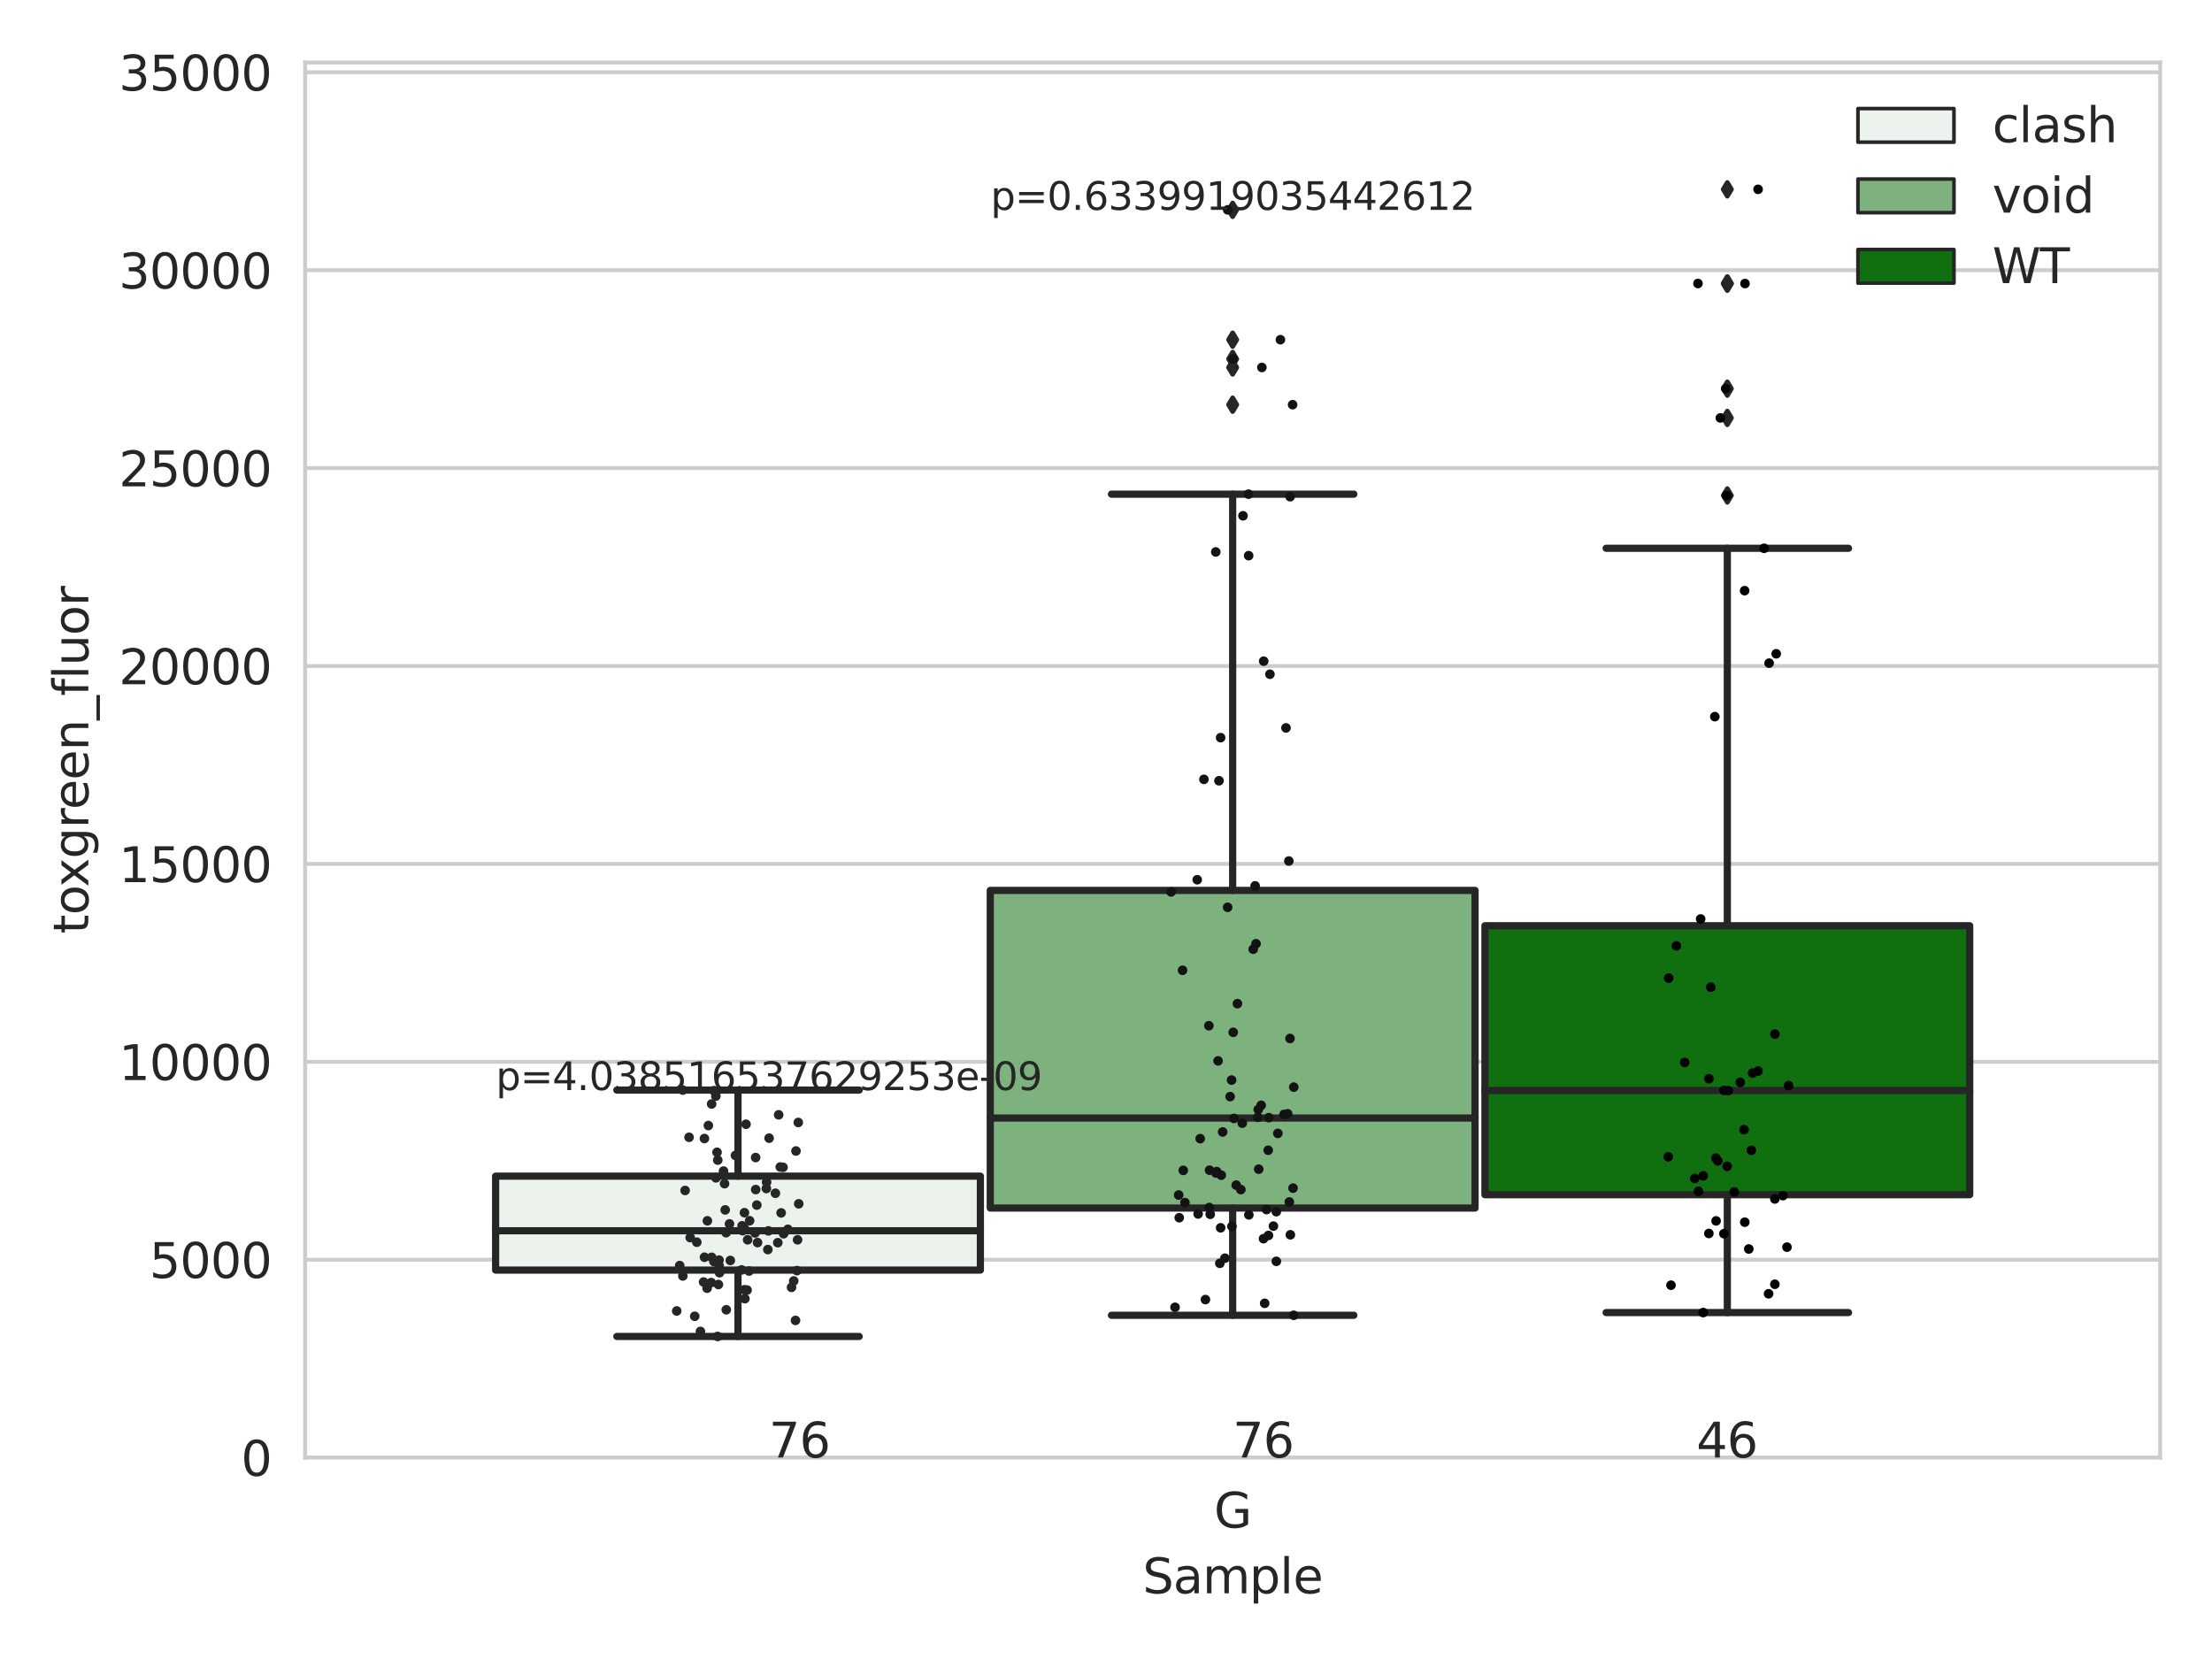 <?xml version="1.0" encoding="utf-8" standalone="no"?>
<!DOCTYPE svg PUBLIC "-//W3C//DTD SVG 1.1//EN"
  "http://www.w3.org/Graphics/SVG/1.1/DTD/svg11.dtd">
<svg xmlns:xlink="http://www.w3.org/1999/xlink" width="460.8pt" height="345.6pt" viewBox="0 0 460.8 345.6" xmlns="http://www.w3.org/2000/svg" version="1.1">
 <defs>
  <style type="text/css">*{stroke-linejoin: round; stroke-linecap: butt}</style>
 </defs>
 <g id="figure_1">
  <g id="patch_1">
   <path d="M 0 345.6 
L 460.8 345.6 
L 460.8 0 
L 0 0 
z
" style="fill: #ffffff"/>
  </g>
  <g id="axes_1">
   <g id="patch_2">
    <path d="M 63.571 303.64 
L 450 303.64 
L 450 13.022 
L 63.571 13.022 
z
" style="fill: #ffffff"/>
   </g>
   <g id="matplotlib.axis_1">
    <g id="xtick_1">
     <g id="text_1">
      <!-- G -->
      <g style="fill: #262626" transform="translate(252.911 318.238)scale(0.1 -0.1)">
       <defs>
        <path id="DejaVuSans-47" d="M 3809 666 
L 3809 1919 
L 2778 1919 
L 2778 2438 
L 4434 2438 
L 4434 434 
Q 4069 175 3628 42 
Q 3188 -91 2688 -91 
Q 1594 -91 976 548 
Q 359 1188 359 2328 
Q 359 3472 976 4111 
Q 1594 4750 2688 4750 
Q 3144 4750 3555 4637 
Q 3966 4525 4313 4306 
L 4313 3634 
Q 3963 3931 3569 4081 
Q 3175 4231 2741 4231 
Q 1884 4231 1454 3753 
Q 1025 3275 1025 2328 
Q 1025 1384 1454 906 
Q 1884 428 2741 428 
Q 3075 428 3337 486 
Q 3600 544 3809 666 
z
" transform="scale(0.016)"/>
       </defs>
       <use xlink:href="#DejaVuSans-47"/>
      </g>
     </g>
    </g>
    <g id="text_2">
     <!-- Sample -->
     <g style="fill: #262626" transform="translate(238.037 331.917)scale(0.1 -0.1)">
      <defs>
       <path id="DejaVuSans-53" d="M 3425 4513 
L 3425 3897 
Q 3066 4069 2747 4153 
Q 2428 4238 2131 4238 
Q 1616 4238 1336 4038 
Q 1056 3838 1056 3469 
Q 1056 3159 1242 3001 
Q 1428 2844 1947 2747 
L 2328 2669 
Q 3034 2534 3370 2195 
Q 3706 1856 3706 1288 
Q 3706 609 3251 259 
Q 2797 -91 1919 -91 
Q 1588 -91 1214 -16 
Q 841 59 441 206 
L 441 856 
Q 825 641 1194 531 
Q 1563 422 1919 422 
Q 2459 422 2753 634 
Q 3047 847 3047 1241 
Q 3047 1584 2836 1778 
Q 2625 1972 2144 2069 
L 1759 2144 
Q 1053 2284 737 2584 
Q 422 2884 422 3419 
Q 422 4038 858 4394 
Q 1294 4750 2059 4750 
Q 2388 4750 2728 4690 
Q 3069 4631 3425 4513 
z
" transform="scale(0.016)"/>
       <path id="DejaVuSans-61" d="M 2194 1759 
Q 1497 1759 1228 1600 
Q 959 1441 959 1056 
Q 959 750 1161 570 
Q 1363 391 1709 391 
Q 2188 391 2477 730 
Q 2766 1069 2766 1631 
L 2766 1759 
L 2194 1759 
z
M 3341 1997 
L 3341 0 
L 2766 0 
L 2766 531 
Q 2569 213 2275 61 
Q 1981 -91 1556 -91 
Q 1019 -91 701 211 
Q 384 513 384 1019 
Q 384 1609 779 1909 
Q 1175 2209 1959 2209 
L 2766 2209 
L 2766 2266 
Q 2766 2663 2505 2880 
Q 2244 3097 1772 3097 
Q 1472 3097 1187 3025 
Q 903 2953 641 2809 
L 641 3341 
Q 956 3463 1253 3523 
Q 1550 3584 1831 3584 
Q 2591 3584 2966 3190 
Q 3341 2797 3341 1997 
z
" transform="scale(0.016)"/>
       <path id="DejaVuSans-6d" d="M 3328 2828 
Q 3544 3216 3844 3400 
Q 4144 3584 4550 3584 
Q 5097 3584 5394 3201 
Q 5691 2819 5691 2113 
L 5691 0 
L 5113 0 
L 5113 2094 
Q 5113 2597 4934 2840 
Q 4756 3084 4391 3084 
Q 3944 3084 3684 2787 
Q 3425 2491 3425 1978 
L 3425 0 
L 2847 0 
L 2847 2094 
Q 2847 2600 2669 2842 
Q 2491 3084 2119 3084 
Q 1678 3084 1418 2786 
Q 1159 2488 1159 1978 
L 1159 0 
L 581 0 
L 581 3500 
L 1159 3500 
L 1159 2956 
Q 1356 3278 1631 3431 
Q 1906 3584 2284 3584 
Q 2666 3584 2933 3390 
Q 3200 3197 3328 2828 
z
" transform="scale(0.016)"/>
       <path id="DejaVuSans-70" d="M 1159 525 
L 1159 -1331 
L 581 -1331 
L 581 3500 
L 1159 3500 
L 1159 2969 
Q 1341 3281 1617 3432 
Q 1894 3584 2278 3584 
Q 2916 3584 3314 3078 
Q 3713 2572 3713 1747 
Q 3713 922 3314 415 
Q 2916 -91 2278 -91 
Q 1894 -91 1617 61 
Q 1341 213 1159 525 
z
M 3116 1747 
Q 3116 2381 2855 2742 
Q 2594 3103 2138 3103 
Q 1681 3103 1420 2742 
Q 1159 2381 1159 1747 
Q 1159 1113 1420 752 
Q 1681 391 2138 391 
Q 2594 391 2855 752 
Q 3116 1113 3116 1747 
z
" transform="scale(0.016)"/>
       <path id="DejaVuSans-6c" d="M 603 4863 
L 1178 4863 
L 1178 0 
L 603 0 
L 603 4863 
z
" transform="scale(0.016)"/>
       <path id="DejaVuSans-65" d="M 3597 1894 
L 3597 1613 
L 953 1613 
Q 991 1019 1311 708 
Q 1631 397 2203 397 
Q 2534 397 2845 478 
Q 3156 559 3463 722 
L 3463 178 
Q 3153 47 2828 -22 
Q 2503 -91 2169 -91 
Q 1331 -91 842 396 
Q 353 884 353 1716 
Q 353 2575 817 3079 
Q 1281 3584 2069 3584 
Q 2775 3584 3186 3129 
Q 3597 2675 3597 1894 
z
M 3022 2063 
Q 3016 2534 2758 2815 
Q 2500 3097 2075 3097 
Q 1594 3097 1305 2825 
Q 1016 2553 972 2059 
L 3022 2063 
z
" transform="scale(0.016)"/>
      </defs>
      <use xlink:href="#DejaVuSans-53"/>
      <use xlink:href="#DejaVuSans-61" x="63.477"/>
      <use xlink:href="#DejaVuSans-6d" x="124.756"/>
      <use xlink:href="#DejaVuSans-70" x="222.168"/>
      <use xlink:href="#DejaVuSans-6c" x="285.645"/>
      <use xlink:href="#DejaVuSans-65" x="313.428"/>
     </g>
    </g>
   </g>
   <g id="matplotlib.axis_2">
    <g id="ytick_1">
     <g id="line2d_1">
      <path d="M 63.571 303.64 
L 450 303.64 
" clip-path="url(#pd5b4b75cbb)" style="fill: none; stroke: #cccccc; stroke-width: 0.8; stroke-linecap: round"/>
     </g>
     <g id="text_3">
      <!-- 0 -->
      <g style="fill: #262626" transform="translate(50.209 307.439)scale(0.1 -0.1)">
       <defs>
        <path id="DejaVuSans-30" d="M 2034 4250 
Q 1547 4250 1301 3770 
Q 1056 3291 1056 2328 
Q 1056 1369 1301 889 
Q 1547 409 2034 409 
Q 2525 409 2770 889 
Q 3016 1369 3016 2328 
Q 3016 3291 2770 3770 
Q 2525 4250 2034 4250 
z
M 2034 4750 
Q 2819 4750 3233 4129 
Q 3647 3509 3647 2328 
Q 3647 1150 3233 529 
Q 2819 -91 2034 -91 
Q 1250 -91 836 529 
Q 422 1150 422 2328 
Q 422 3509 836 4129 
Q 1250 4750 2034 4750 
z
" transform="scale(0.016)"/>
       </defs>
       <use xlink:href="#DejaVuSans-30"/>
      </g>
     </g>
    </g>
    <g id="ytick_2">
     <g id="line2d_2">
      <path d="M 63.571 262.414 
L 450 262.414 
" clip-path="url(#pd5b4b75cbb)" style="fill: none; stroke: #cccccc; stroke-width: 0.8; stroke-linecap: round"/>
     </g>
     <g id="text_4">
      <!-- 5000 -->
      <g style="fill: #262626" transform="translate(31.121 266.214)scale(0.1 -0.1)">
       <defs>
        <path id="DejaVuSans-35" d="M 691 4666 
L 3169 4666 
L 3169 4134 
L 1269 4134 
L 1269 2991 
Q 1406 3038 1543 3061 
Q 1681 3084 1819 3084 
Q 2600 3084 3056 2656 
Q 3513 2228 3513 1497 
Q 3513 744 3044 326 
Q 2575 -91 1722 -91 
Q 1428 -91 1123 -41 
Q 819 9 494 109 
L 494 744 
Q 775 591 1075 516 
Q 1375 441 1709 441 
Q 2250 441 2565 725 
Q 2881 1009 2881 1497 
Q 2881 1984 2565 2268 
Q 2250 2553 1709 2553 
Q 1456 2553 1204 2497 
Q 953 2441 691 2322 
L 691 4666 
z
" transform="scale(0.016)"/>
       </defs>
       <use xlink:href="#DejaVuSans-35"/>
       <use xlink:href="#DejaVuSans-30" x="63.623"/>
       <use xlink:href="#DejaVuSans-30" x="127.246"/>
       <use xlink:href="#DejaVuSans-30" x="190.869"/>
      </g>
     </g>
    </g>
    <g id="ytick_3">
     <g id="line2d_3">
      <path d="M 63.571 221.189 
L 450 221.189 
" clip-path="url(#pd5b4b75cbb)" style="fill: none; stroke: #cccccc; stroke-width: 0.8; stroke-linecap: round"/>
     </g>
     <g id="text_5">
      <!-- 10000 -->
      <g style="fill: #262626" transform="translate(24.759 224.988)scale(0.1 -0.1)">
       <defs>
        <path id="DejaVuSans-31" d="M 794 531 
L 1825 531 
L 1825 4091 
L 703 3866 
L 703 4441 
L 1819 4666 
L 2450 4666 
L 2450 531 
L 3481 531 
L 3481 0 
L 794 0 
L 794 531 
z
" transform="scale(0.016)"/>
       </defs>
       <use xlink:href="#DejaVuSans-31"/>
       <use xlink:href="#DejaVuSans-30" x="63.623"/>
       <use xlink:href="#DejaVuSans-30" x="127.246"/>
       <use xlink:href="#DejaVuSans-30" x="190.869"/>
       <use xlink:href="#DejaVuSans-30" x="254.492"/>
      </g>
     </g>
    </g>
    <g id="ytick_4">
     <g id="line2d_4">
      <path d="M 63.571 179.963 
L 450 179.963 
" clip-path="url(#pd5b4b75cbb)" style="fill: none; stroke: #cccccc; stroke-width: 0.8; stroke-linecap: round"/>
     </g>
     <g id="text_6">
      <!-- 15000 -->
      <g style="fill: #262626" transform="translate(24.759 183.762)scale(0.1 -0.1)">
       <use xlink:href="#DejaVuSans-31"/>
       <use xlink:href="#DejaVuSans-35" x="63.623"/>
       <use xlink:href="#DejaVuSans-30" x="127.246"/>
       <use xlink:href="#DejaVuSans-30" x="190.869"/>
       <use xlink:href="#DejaVuSans-30" x="254.492"/>
      </g>
     </g>
    </g>
    <g id="ytick_5">
     <g id="line2d_5">
      <path d="M 63.571 138.738 
L 450 138.738 
" clip-path="url(#pd5b4b75cbb)" style="fill: none; stroke: #cccccc; stroke-width: 0.8; stroke-linecap: round"/>
     </g>
     <g id="text_7">
      <!-- 20000 -->
      <g style="fill: #262626" transform="translate(24.759 142.537)scale(0.1 -0.1)">
       <defs>
        <path id="DejaVuSans-32" d="M 1228 531 
L 3431 531 
L 3431 0 
L 469 0 
L 469 531 
Q 828 903 1448 1529 
Q 2069 2156 2228 2338 
Q 2531 2678 2651 2914 
Q 2772 3150 2772 3378 
Q 2772 3750 2511 3984 
Q 2250 4219 1831 4219 
Q 1534 4219 1204 4116 
Q 875 4013 500 3803 
L 500 4441 
Q 881 4594 1212 4672 
Q 1544 4750 1819 4750 
Q 2544 4750 2975 4387 
Q 3406 4025 3406 3419 
Q 3406 3131 3298 2873 
Q 3191 2616 2906 2266 
Q 2828 2175 2409 1742 
Q 1991 1309 1228 531 
z
" transform="scale(0.016)"/>
       </defs>
       <use xlink:href="#DejaVuSans-32"/>
       <use xlink:href="#DejaVuSans-30" x="63.623"/>
       <use xlink:href="#DejaVuSans-30" x="127.246"/>
       <use xlink:href="#DejaVuSans-30" x="190.869"/>
       <use xlink:href="#DejaVuSans-30" x="254.492"/>
      </g>
     </g>
    </g>
    <g id="ytick_6">
     <g id="line2d_6">
      <path d="M 63.571 97.512 
L 450 97.512 
" clip-path="url(#pd5b4b75cbb)" style="fill: none; stroke: #cccccc; stroke-width: 0.8; stroke-linecap: round"/>
     </g>
     <g id="text_8">
      <!-- 25000 -->
      <g style="fill: #262626" transform="translate(24.759 101.311)scale(0.1 -0.1)">
       <use xlink:href="#DejaVuSans-32"/>
       <use xlink:href="#DejaVuSans-35" x="63.623"/>
       <use xlink:href="#DejaVuSans-30" x="127.246"/>
       <use xlink:href="#DejaVuSans-30" x="190.869"/>
       <use xlink:href="#DejaVuSans-30" x="254.492"/>
      </g>
     </g>
    </g>
    <g id="ytick_7">
     <g id="line2d_7">
      <path d="M 63.571 56.286 
L 450 56.286 
" clip-path="url(#pd5b4b75cbb)" style="fill: none; stroke: #cccccc; stroke-width: 0.8; stroke-linecap: round"/>
     </g>
     <g id="text_9">
      <!-- 30000 -->
      <g style="fill: #262626" transform="translate(24.759 60.085)scale(0.1 -0.1)">
       <defs>
        <path id="DejaVuSans-33" d="M 2597 2516 
Q 3050 2419 3304 2112 
Q 3559 1806 3559 1356 
Q 3559 666 3084 287 
Q 2609 -91 1734 -91 
Q 1441 -91 1130 -33 
Q 819 25 488 141 
L 488 750 
Q 750 597 1062 519 
Q 1375 441 1716 441 
Q 2309 441 2620 675 
Q 2931 909 2931 1356 
Q 2931 1769 2642 2001 
Q 2353 2234 1838 2234 
L 1294 2234 
L 1294 2753 
L 1863 2753 
Q 2328 2753 2575 2939 
Q 2822 3125 2822 3475 
Q 2822 3834 2567 4026 
Q 2313 4219 1838 4219 
Q 1578 4219 1281 4162 
Q 984 4106 628 3988 
L 628 4550 
Q 988 4650 1302 4700 
Q 1616 4750 1894 4750 
Q 2613 4750 3031 4423 
Q 3450 4097 3450 3541 
Q 3450 3153 3228 2886 
Q 3006 2619 2597 2516 
z
" transform="scale(0.016)"/>
       </defs>
       <use xlink:href="#DejaVuSans-33"/>
       <use xlink:href="#DejaVuSans-30" x="63.623"/>
       <use xlink:href="#DejaVuSans-30" x="127.246"/>
       <use xlink:href="#DejaVuSans-30" x="190.869"/>
       <use xlink:href="#DejaVuSans-30" x="254.492"/>
      </g>
     </g>
    </g>
    <g id="ytick_8">
     <g id="line2d_8">
      <path d="M 63.571 15.061 
L 450 15.061 
" clip-path="url(#pd5b4b75cbb)" style="fill: none; stroke: #cccccc; stroke-width: 0.8; stroke-linecap: round"/>
     </g>
     <g id="text_10">
      <!-- 35000 -->
      <g style="fill: #262626" transform="translate(24.759 18.86)scale(0.1 -0.1)">
       <use xlink:href="#DejaVuSans-33"/>
       <use xlink:href="#DejaVuSans-35" x="63.623"/>
       <use xlink:href="#DejaVuSans-30" x="127.246"/>
       <use xlink:href="#DejaVuSans-30" x="190.869"/>
       <use xlink:href="#DejaVuSans-30" x="254.492"/>
      </g>
     </g>
    </g>
    <g id="text_11">
     <!-- toxgreen_fluor -->
     <g style="fill: #262626" transform="translate(18.401 194.526)rotate(-90)scale(0.1 -0.1)">
      <defs>
       <path id="DejaVuSans-74" d="M 1172 4494 
L 1172 3500 
L 2356 3500 
L 2356 3053 
L 1172 3053 
L 1172 1153 
Q 1172 725 1289 603 
Q 1406 481 1766 481 
L 2356 481 
L 2356 0 
L 1766 0 
Q 1100 0 847 248 
Q 594 497 594 1153 
L 594 3053 
L 172 3053 
L 172 3500 
L 594 3500 
L 594 4494 
L 1172 4494 
z
" transform="scale(0.016)"/>
       <path id="DejaVuSans-6f" d="M 1959 3097 
Q 1497 3097 1228 2736 
Q 959 2375 959 1747 
Q 959 1119 1226 758 
Q 1494 397 1959 397 
Q 2419 397 2687 759 
Q 2956 1122 2956 1747 
Q 2956 2369 2687 2733 
Q 2419 3097 1959 3097 
z
M 1959 3584 
Q 2709 3584 3137 3096 
Q 3566 2609 3566 1747 
Q 3566 888 3137 398 
Q 2709 -91 1959 -91 
Q 1206 -91 779 398 
Q 353 888 353 1747 
Q 353 2609 779 3096 
Q 1206 3584 1959 3584 
z
" transform="scale(0.016)"/>
       <path id="DejaVuSans-78" d="M 3513 3500 
L 2247 1797 
L 3578 0 
L 2900 0 
L 1881 1375 
L 863 0 
L 184 0 
L 1544 1831 
L 300 3500 
L 978 3500 
L 1906 2253 
L 2834 3500 
L 3513 3500 
z
" transform="scale(0.016)"/>
       <path id="DejaVuSans-67" d="M 2906 1791 
Q 2906 2416 2648 2759 
Q 2391 3103 1925 3103 
Q 1463 3103 1205 2759 
Q 947 2416 947 1791 
Q 947 1169 1205 825 
Q 1463 481 1925 481 
Q 2391 481 2648 825 
Q 2906 1169 2906 1791 
z
M 3481 434 
Q 3481 -459 3084 -895 
Q 2688 -1331 1869 -1331 
Q 1566 -1331 1297 -1286 
Q 1028 -1241 775 -1147 
L 775 -588 
Q 1028 -725 1275 -790 
Q 1522 -856 1778 -856 
Q 2344 -856 2625 -561 
Q 2906 -266 2906 331 
L 2906 616 
Q 2728 306 2450 153 
Q 2172 0 1784 0 
Q 1141 0 747 490 
Q 353 981 353 1791 
Q 353 2603 747 3093 
Q 1141 3584 1784 3584 
Q 2172 3584 2450 3431 
Q 2728 3278 2906 2969 
L 2906 3500 
L 3481 3500 
L 3481 434 
z
" transform="scale(0.016)"/>
       <path id="DejaVuSans-72" d="M 2631 2963 
Q 2534 3019 2420 3045 
Q 2306 3072 2169 3072 
Q 1681 3072 1420 2755 
Q 1159 2438 1159 1844 
L 1159 0 
L 581 0 
L 581 3500 
L 1159 3500 
L 1159 2956 
Q 1341 3275 1631 3429 
Q 1922 3584 2338 3584 
Q 2397 3584 2469 3576 
Q 2541 3569 2628 3553 
L 2631 2963 
z
" transform="scale(0.016)"/>
       <path id="DejaVuSans-6e" d="M 3513 2113 
L 3513 0 
L 2938 0 
L 2938 2094 
Q 2938 2591 2744 2837 
Q 2550 3084 2163 3084 
Q 1697 3084 1428 2787 
Q 1159 2491 1159 1978 
L 1159 0 
L 581 0 
L 581 3500 
L 1159 3500 
L 1159 2956 
Q 1366 3272 1645 3428 
Q 1925 3584 2291 3584 
Q 2894 3584 3203 3211 
Q 3513 2838 3513 2113 
z
" transform="scale(0.016)"/>
       <path id="DejaVuSans-5f" d="M 3263 -1063 
L 3263 -1509 
L -63 -1509 
L -63 -1063 
L 3263 -1063 
z
" transform="scale(0.016)"/>
       <path id="DejaVuSans-66" d="M 2375 4863 
L 2375 4384 
L 1825 4384 
Q 1516 4384 1395 4259 
Q 1275 4134 1275 3809 
L 1275 3500 
L 2222 3500 
L 2222 3053 
L 1275 3053 
L 1275 0 
L 697 0 
L 697 3053 
L 147 3053 
L 147 3500 
L 697 3500 
L 697 3744 
Q 697 4328 969 4595 
Q 1241 4863 1831 4863 
L 2375 4863 
z
" transform="scale(0.016)"/>
       <path id="DejaVuSans-75" d="M 544 1381 
L 544 3500 
L 1119 3500 
L 1119 1403 
Q 1119 906 1312 657 
Q 1506 409 1894 409 
Q 2359 409 2629 706 
Q 2900 1003 2900 1516 
L 2900 3500 
L 3475 3500 
L 3475 0 
L 2900 0 
L 2900 538 
Q 2691 219 2414 64 
Q 2138 -91 1772 -91 
Q 1169 -91 856 284 
Q 544 659 544 1381 
z
M 1991 3584 
L 1991 3584 
z
" transform="scale(0.016)"/>
      </defs>
      <use xlink:href="#DejaVuSans-74"/>
      <use xlink:href="#DejaVuSans-6f" x="39.209"/>
      <use xlink:href="#DejaVuSans-78" x="97.266"/>
      <use xlink:href="#DejaVuSans-67" x="156.445"/>
      <use xlink:href="#DejaVuSans-72" x="219.922"/>
      <use xlink:href="#DejaVuSans-65" x="258.785"/>
      <use xlink:href="#DejaVuSans-65" x="320.309"/>
      <use xlink:href="#DejaVuSans-6e" x="381.832"/>
      <use xlink:href="#DejaVuSans-5f" x="445.211"/>
      <use xlink:href="#DejaVuSans-66" x="495.211"/>
      <use xlink:href="#DejaVuSans-6c" x="530.416"/>
      <use xlink:href="#DejaVuSans-75" x="558.199"/>
      <use xlink:href="#DejaVuSans-6f" x="621.578"/>
      <use xlink:href="#DejaVuSans-72" x="682.76"/>
     </g>
    </g>
   </g>
   <g id="patch_3">
    <path d="M 103.245 264.583 
L 204.231 264.583 
L 204.231 245.014 
L 103.245 245.014 
L 103.245 264.583 
z
" clip-path="url(#pd5b4b75cbb)" style="fill: #ecf2ec; stroke: #262626; stroke-width: 1.5; stroke-linejoin: miter"/>
   </g>
   <g id="patch_4">
    <path d="M 206.292 251.653 
L 307.279 251.653 
L 307.279 185.485 
L 206.292 185.485 
L 206.292 251.653 
z
" clip-path="url(#pd5b4b75cbb)" style="fill: #7db17d; stroke: #262626; stroke-width: 1.5; stroke-linejoin: miter"/>
   </g>
   <g id="patch_5">
    <path d="M 309.34 248.882 
L 410.327 248.882 
L 410.327 192.845 
L 309.34 192.845 
L 309.34 248.882 
z
" clip-path="url(#pd5b4b75cbb)" style="fill: #107010; stroke: #262626; stroke-width: 1.5; stroke-linejoin: miter"/>
   </g>
   <g id="patch_6">
    <path d="M 256.786 303.64 
L 256.786 303.64 
L 256.786 303.64 
L 256.786 303.64 
z
" clip-path="url(#pd5b4b75cbb)" style="fill: #ecf2ec; stroke: #262626; stroke-width: 0.75; stroke-linejoin: miter"/>
   </g>
   <g id="patch_7">
    <path d="M 256.786 303.64 
L 256.786 303.64 
L 256.786 303.64 
L 256.786 303.64 
z
" clip-path="url(#pd5b4b75cbb)" style="fill: #7db17d; stroke: #262626; stroke-width: 0.75; stroke-linejoin: miter"/>
   </g>
   <g id="patch_8">
    <path d="M 256.786 303.64 
L 256.786 303.64 
L 256.786 303.64 
L 256.786 303.64 
z
" clip-path="url(#pd5b4b75cbb)" style="fill: #107010; stroke: #262626; stroke-width: 0.75; stroke-linejoin: miter"/>
   </g>
   <g id="PathCollection_1"/>
   <g id="PathCollection_2"/>
   <g id="PathCollection_3"/>
   <g id="line2d_9">
    <path d="M 153.738 264.583 
L 153.738 278.405 
" clip-path="url(#pd5b4b75cbb)" style="fill: none; stroke: #262626; stroke-width: 1.5; stroke-linecap: round"/>
   </g>
   <g id="line2d_10">
    <path d="M 153.738 245.014 
L 153.738 227.084 
" clip-path="url(#pd5b4b75cbb)" style="fill: none; stroke: #262626; stroke-width: 1.5; stroke-linecap: round"/>
   </g>
   <g id="line2d_11">
    <path d="M 128.491 278.405 
L 178.985 278.405 
" clip-path="url(#pd5b4b75cbb)" style="fill: none; stroke: #262626; stroke-width: 1.5; stroke-linecap: round"/>
   </g>
   <g id="line2d_12">
    <path d="M 128.491 227.084 
L 178.985 227.084 
" clip-path="url(#pd5b4b75cbb)" style="fill: none; stroke: #262626; stroke-width: 1.5; stroke-linecap: round"/>
   </g>
   <g id="line2d_13"/>
   <g id="line2d_14">
    <path d="M 256.786 251.653 
L 256.786 273.999 
" clip-path="url(#pd5b4b75cbb)" style="fill: none; stroke: #262626; stroke-width: 1.5; stroke-linecap: round"/>
   </g>
   <g id="line2d_15">
    <path d="M 256.786 185.485 
L 256.786 102.944 
" clip-path="url(#pd5b4b75cbb)" style="fill: none; stroke: #262626; stroke-width: 1.5; stroke-linecap: round"/>
   </g>
   <g id="line2d_16">
    <path d="M 231.539 273.999 
L 282.032 273.999 
" clip-path="url(#pd5b4b75cbb)" style="fill: none; stroke: #262626; stroke-width: 1.5; stroke-linecap: round"/>
   </g>
   <g id="line2d_17">
    <path d="M 231.539 102.944 
L 282.032 102.944 
" clip-path="url(#pd5b4b75cbb)" style="fill: none; stroke: #262626; stroke-width: 1.5; stroke-linecap: round"/>
   </g>
   <g id="line2d_18">
    <defs>
     <path id="m3841b41da4" d="M -0 1.414 
L 0.849 0 
L 0 -1.414 
L -0.849 -0 
z
" style="stroke: #262626; stroke-linejoin: miter"/>
    </defs>
    <g clip-path="url(#pd5b4b75cbb)">
     <use xlink:href="#m3841b41da4" x="256.786" y="74.776" style="fill: #262626; stroke: #262626; stroke-linejoin: miter"/>
     <use xlink:href="#m3841b41da4" x="256.786" y="70.766" style="fill: #262626; stroke: #262626; stroke-linejoin: miter"/>
     <use xlink:href="#m3841b41da4" x="256.786" y="84.305" style="fill: #262626; stroke: #262626; stroke-linejoin: miter"/>
     <use xlink:href="#m3841b41da4" x="256.786" y="43.717" style="fill: #262626; stroke: #262626; stroke-linejoin: miter"/>
     <use xlink:href="#m3841b41da4" x="256.786" y="76.551" style="fill: #262626; stroke: #262626; stroke-linejoin: miter"/>
    </g>
   </g>
   <g id="line2d_19">
    <path d="M 359.833 248.882 
L 359.833 273.432 
" clip-path="url(#pd5b4b75cbb)" style="fill: none; stroke: #262626; stroke-width: 1.5; stroke-linecap: round"/>
   </g>
   <g id="line2d_20">
    <path d="M 359.833 192.845 
L 359.833 114.218 
" clip-path="url(#pd5b4b75cbb)" style="fill: none; stroke: #262626; stroke-width: 1.5; stroke-linecap: round"/>
   </g>
   <g id="line2d_21">
    <path d="M 334.587 273.432 
L 385.08 273.432 
" clip-path="url(#pd5b4b75cbb)" style="fill: none; stroke: #262626; stroke-width: 1.5; stroke-linecap: round"/>
   </g>
   <g id="line2d_22">
    <path d="M 334.587 114.218 
L 385.08 114.218 
" clip-path="url(#pd5b4b75cbb)" style="fill: none; stroke: #262626; stroke-width: 1.5; stroke-linecap: round"/>
   </g>
   <g id="line2d_23">
    <g clip-path="url(#pd5b4b75cbb)">
     <use xlink:href="#m3841b41da4" x="359.833" y="59.06" style="fill: #262626; stroke: #262626; stroke-linejoin: miter"/>
     <use xlink:href="#m3841b41da4" x="359.833" y="59.069" style="fill: #262626; stroke: #262626; stroke-linejoin: miter"/>
     <use xlink:href="#m3841b41da4" x="359.833" y="80.967" style="fill: #262626; stroke: #262626; stroke-linejoin: miter"/>
     <use xlink:href="#m3841b41da4" x="359.833" y="103.214" style="fill: #262626; stroke: #262626; stroke-linejoin: miter"/>
     <use xlink:href="#m3841b41da4" x="359.833" y="39.442" style="fill: #262626; stroke: #262626; stroke-linejoin: miter"/>
     <use xlink:href="#m3841b41da4" x="359.833" y="87.059" style="fill: #262626; stroke: #262626; stroke-linejoin: miter"/>
    </g>
   </g>
   <g id="line2d_24">
    <path d="M 103.245 256.393 
L 204.231 256.393 
" clip-path="url(#pd5b4b75cbb)" style="fill: none; stroke: #262626; stroke-width: 1.5; stroke-linecap: round"/>
   </g>
   <g id="line2d_25">
    <path d="M 206.292 232.909 
L 307.279 232.909 
" clip-path="url(#pd5b4b75cbb)" style="fill: none; stroke: #262626; stroke-width: 1.5; stroke-linecap: round"/>
   </g>
   <g id="line2d_26">
    <path d="M 309.34 227.172 
L 410.327 227.172 
" clip-path="url(#pd5b4b75cbb)" style="fill: none; stroke: #262626; stroke-width: 1.5; stroke-linecap: round"/>
   </g>
   <g id="patch_9">
    <path d="M 63.571 303.64 
L 63.571 13.022 
" style="fill: none; stroke: #cccccc; stroke-width: 0.8; stroke-linejoin: miter; stroke-linecap: square"/>
   </g>
   <g id="patch_10">
    <path d="M 450 303.64 
L 450 13.022 
" style="fill: none; stroke: #cccccc; stroke-width: 0.8; stroke-linejoin: miter; stroke-linecap: square"/>
   </g>
   <g id="patch_11">
    <path d="M 63.571 303.64 
L 450 303.64 
" style="fill: none; stroke: #cccccc; stroke-width: 0.8; stroke-linejoin: miter; stroke-linecap: square"/>
   </g>
   <g id="patch_12">
    <path d="M 63.571 13.022 
L 450 13.022 
" style="fill: none; stroke: #cccccc; stroke-width: 0.8; stroke-linejoin: miter; stroke-linecap: square"/>
   </g>
   <g id="PathCollection_4">
    <defs>
     <path id="C0_0_34c62e6a0e" d="M 0 1 
C 0.265 1 0.52 0.895 0.707 0.707 
C 0.895 0.52 1 0.265 1 -0 
C 1 -0.265 0.895 -0.52 0.707 -0.707 
C 0.52 -0.895 0.265 -1 0 -1 
C -0.265 -1 -0.52 -0.895 -0.707 -0.707 
C -0.895 -0.52 -1 -0.265 -1 0 
C -1 0.265 -0.895 0.52 -0.707 0.707 
C -0.52 0.895 -0.265 1 0 1 
z
"/>
    </defs>
    <g clip-path="url(#pd5b4b75cbb)">
     <use xlink:href="#C0_0_34c62e6a0e" x="157.428" y="247.809" style="fill: #262626"/>
    </g>
    <g clip-path="url(#pd5b4b75cbb)">
     <use xlink:href="#C0_0_34c62e6a0e" x="154.702" y="256.371" style="fill: #262626"/>
    </g>
    <g clip-path="url(#pd5b4b75cbb)">
     <use xlink:href="#C0_0_34c62e6a0e" x="149.523" y="241.673" style="fill: #262626"/>
    </g>
    <g clip-path="url(#pd5b4b75cbb)">
     <use xlink:href="#C0_0_34c62e6a0e" x="165.716" y="275.068" style="fill: #262626"/>
    </g>
    <g clip-path="url(#pd5b4b75cbb)">
     <use xlink:href="#C0_0_34c62e6a0e" x="159.699" y="246.266" style="fill: #262626"/>
    </g>
    <g clip-path="url(#pd5b4b75cbb)">
     <use xlink:href="#C0_0_34c62e6a0e" x="141.593" y="263.641" style="fill: #262626"/>
    </g>
    <g clip-path="url(#pd5b4b75cbb)">
     <use xlink:href="#C0_0_34c62e6a0e" x="162.214" y="232.236" style="fill: #262626"/>
    </g>
    <g clip-path="url(#pd5b4b75cbb)">
     <use xlink:href="#C0_0_34c62e6a0e" x="155.069" y="268.678" style="fill: #262626"/>
    </g>
    <g clip-path="url(#pd5b4b75cbb)">
     <use xlink:href="#C0_0_34c62e6a0e" x="162.032" y="258.875" style="fill: #262626"/>
    </g>
    <g clip-path="url(#pd5b4b75cbb)">
     <use xlink:href="#C0_0_34c62e6a0e" x="151.075" y="252.042" style="fill: #262626"/>
    </g>
    <g clip-path="url(#pd5b4b75cbb)">
     <use xlink:href="#C0_0_34c62e6a0e" x="156.159" y="254.301" style="fill: #262626"/>
    </g>
    <g clip-path="url(#pd5b4b75cbb)">
     <use xlink:href="#C0_0_34c62e6a0e" x="148.148" y="267.188" style="fill: #262626"/>
    </g>
    <g clip-path="url(#pd5b4b75cbb)">
     <use xlink:href="#C0_0_34c62e6a0e" x="149.891" y="265.13" style="fill: #262626"/>
    </g>
    <g clip-path="url(#pd5b4b75cbb)">
     <use xlink:href="#C0_0_34c62e6a0e" x="146.572" y="267.067" style="fill: #262626"/>
    </g>
    <g clip-path="url(#pd5b4b75cbb)">
     <use xlink:href="#C0_0_34c62e6a0e" x="142.241" y="227.084" style="fill: #262626"/>
    </g>
    <g clip-path="url(#pd5b4b75cbb)">
     <use xlink:href="#C0_0_34c62e6a0e" x="143.543" y="236.919" style="fill: #262626"/>
    </g>
    <g clip-path="url(#pd5b4b75cbb)">
     <use xlink:href="#C0_0_34c62e6a0e" x="143.781" y="257.817" style="fill: #262626"/>
    </g>
    <g clip-path="url(#pd5b4b75cbb)">
     <use xlink:href="#C0_0_34c62e6a0e" x="147.302" y="268.354" style="fill: #262626"/>
    </g>
    <g clip-path="url(#pd5b4b75cbb)">
     <use xlink:href="#C0_0_34c62e6a0e" x="155.126" y="255.979" style="fill: #262626"/>
    </g>
    <g clip-path="url(#pd5b4b75cbb)">
     <use xlink:href="#C0_0_34c62e6a0e" x="166.393" y="250.775" style="fill: #262626"/>
    </g>
    <g clip-path="url(#pd5b4b75cbb)">
     <use xlink:href="#C0_0_34c62e6a0e" x="161.533" y="248.577" style="fill: #262626"/>
    </g>
    <g clip-path="url(#pd5b4b75cbb)">
     <use xlink:href="#C0_0_34c62e6a0e" x="145.91" y="277.363" style="fill: #262626"/>
    </g>
    <g clip-path="url(#pd5b4b75cbb)">
     <use xlink:href="#C0_0_34c62e6a0e" x="156.036" y="264.782" style="fill: #262626"/>
    </g>
    <g clip-path="url(#pd5b4b75cbb)">
     <use xlink:href="#C0_0_34c62e6a0e" x="146.746" y="237.175" style="fill: #262626"/>
    </g>
    <g clip-path="url(#pd5b4b75cbb)">
     <use xlink:href="#C0_0_34c62e6a0e" x="157.411" y="241.135" style="fill: #262626"/>
    </g>
    <g clip-path="url(#pd5b4b75cbb)">
     <use xlink:href="#C0_0_34c62e6a0e" x="149.491" y="278.405" style="fill: #262626"/>
    </g>
    <g clip-path="url(#pd5b4b75cbb)">
     <use xlink:href="#C0_0_34c62e6a0e" x="149.141" y="245.367" style="fill: #262626"/>
    </g>
    <g clip-path="url(#pd5b4b75cbb)">
     <use xlink:href="#C0_0_34c62e6a0e" x="152.138" y="262.575" style="fill: #262626"/>
    </g>
    <g clip-path="url(#pd5b4b75cbb)">
     <use xlink:href="#C0_0_34c62e6a0e" x="150.723" y="243.953" style="fill: #262626"/>
    </g>
    <g clip-path="url(#pd5b4b75cbb)">
     <use xlink:href="#C0_0_34c62e6a0e" x="149.653" y="267.588" style="fill: #262626"/>
    </g>
    <g clip-path="url(#pd5b4b75cbb)">
     <use xlink:href="#C0_0_34c62e6a0e" x="151.297" y="272.851" style="fill: #262626"/>
    </g>
    <g clip-path="url(#pd5b4b75cbb)">
     <use xlink:href="#C0_0_34c62e6a0e" x="147.564" y="234.471" style="fill: #262626"/>
    </g>
    <g clip-path="url(#pd5b4b75cbb)">
     <use xlink:href="#C0_0_34c62e6a0e" x="148.243" y="229.979" style="fill: #262626"/>
    </g>
    <g clip-path="url(#pd5b4b75cbb)">
     <use xlink:href="#C0_0_34c62e6a0e" x="160.073" y="256.415" style="fill: #262626"/>
    </g>
    <g clip-path="url(#pd5b4b75cbb)">
     <use xlink:href="#C0_0_34c62e6a0e" x="149.8" y="262.502" style="fill: #262626"/>
    </g>
    <g clip-path="url(#pd5b4b75cbb)">
     <use xlink:href="#C0_0_34c62e6a0e" x="150.937" y="246.58" style="fill: #262626"/>
    </g>
    <g clip-path="url(#pd5b4b75cbb)">
     <use xlink:href="#C0_0_34c62e6a0e" x="154.483" y="264.546" style="fill: #262626"/>
    </g>
    <g clip-path="url(#pd5b4b75cbb)">
     <use xlink:href="#C0_0_34c62e6a0e" x="151.964" y="254.959" style="fill: #262626"/>
    </g>
    <g clip-path="url(#pd5b4b75cbb)">
     <use xlink:href="#C0_0_34c62e6a0e" x="145.156" y="258.771" style="fill: #262626"/>
    </g>
    <g clip-path="url(#pd5b4b75cbb)">
     <use xlink:href="#C0_0_34c62e6a0e" x="165.35" y="266.843" style="fill: #262626"/>
    </g>
    <g clip-path="url(#pd5b4b75cbb)">
     <use xlink:href="#C0_0_34c62e6a0e" x="155.408" y="234.199" style="fill: #262626"/>
    </g>
    <g clip-path="url(#pd5b4b75cbb)">
     <use xlink:href="#C0_0_34c62e6a0e" x="164.89" y="268.178" style="fill: #262626"/>
    </g>
    <g clip-path="url(#pd5b4b75cbb)">
     <use xlink:href="#C0_0_34c62e6a0e" x="159.956" y="260.31" style="fill: #262626"/>
    </g>
    <g clip-path="url(#pd5b4b75cbb)">
     <use xlink:href="#C0_0_34c62e6a0e" x="166.023" y="264.696" style="fill: #262626"/>
    </g>
    <g clip-path="url(#pd5b4b75cbb)">
     <use xlink:href="#C0_0_34c62e6a0e" x="166.145" y="258.271" style="fill: #262626"/>
    </g>
    <g clip-path="url(#pd5b4b75cbb)">
     <use xlink:href="#C0_0_34c62e6a0e" x="142.248" y="265.804" style="fill: #262626"/>
    </g>
    <g clip-path="url(#pd5b4b75cbb)">
     <use xlink:href="#C0_0_34c62e6a0e" x="154.593" y="255.357" style="fill: #262626"/>
    </g>
    <g clip-path="url(#pd5b4b75cbb)">
     <use xlink:href="#C0_0_34c62e6a0e" x="147.362" y="254.319" style="fill: #262626"/>
    </g>
    <g clip-path="url(#pd5b4b75cbb)">
     <use xlink:href="#C0_0_34c62e6a0e" x="155.081" y="252.628" style="fill: #262626"/>
    </g>
    <g clip-path="url(#pd5b4b75cbb)">
     <use xlink:href="#C0_0_34c62e6a0e" x="148.717" y="227.207" style="fill: #262626"/>
    </g>
    <g clip-path="url(#pd5b4b75cbb)">
     <use xlink:href="#C0_0_34c62e6a0e" x="164.13" y="256.086" style="fill: #262626"/>
    </g>
    <g clip-path="url(#pd5b4b75cbb)">
     <use xlink:href="#C0_0_34c62e6a0e" x="149.812" y="263.679" style="fill: #262626"/>
    </g>
    <g clip-path="url(#pd5b4b75cbb)">
     <use xlink:href="#C0_0_34c62e6a0e" x="163.245" y="257.01" style="fill: #262626"/>
    </g>
    <g clip-path="url(#pd5b4b75cbb)">
     <use xlink:href="#C0_0_34c62e6a0e" x="157.287" y="256.846" style="fill: #262626"/>
    </g>
    <g clip-path="url(#pd5b4b75cbb)">
     <use xlink:href="#C0_0_34c62e6a0e" x="144.722" y="274.203" style="fill: #262626"/>
    </g>
    <g clip-path="url(#pd5b4b75cbb)">
     <use xlink:href="#C0_0_34c62e6a0e" x="140.972" y="273.098" style="fill: #262626"/>
    </g>
    <g clip-path="url(#pd5b4b75cbb)">
     <use xlink:href="#C0_0_34c62e6a0e" x="162.541" y="243.108" style="fill: #262626"/>
    </g>
    <g clip-path="url(#pd5b4b75cbb)">
     <use xlink:href="#C0_0_34c62e6a0e" x="142.721" y="247.993" style="fill: #262626"/>
    </g>
    <g clip-path="url(#pd5b4b75cbb)">
     <use xlink:href="#C0_0_34c62e6a0e" x="148.257" y="261.925" style="fill: #262626"/>
    </g>
    <g clip-path="url(#pd5b4b75cbb)">
     <use xlink:href="#C0_0_34c62e6a0e" x="166.298" y="233.83" style="fill: #262626"/>
    </g>
    <g clip-path="url(#pd5b4b75cbb)">
     <use xlink:href="#C0_0_34c62e6a0e" x="157.81" y="258.851" style="fill: #262626"/>
    </g>
    <g clip-path="url(#pd5b4b75cbb)">
     <use xlink:href="#C0_0_34c62e6a0e" x="160.222" y="237.099" style="fill: #262626"/>
    </g>
    <g clip-path="url(#pd5b4b75cbb)">
     <use xlink:href="#C0_0_34c62e6a0e" x="162.726" y="252.665" style="fill: #262626"/>
    </g>
    <g clip-path="url(#pd5b4b75cbb)">
     <use xlink:href="#C0_0_34c62e6a0e" x="146.759" y="261.904" style="fill: #262626"/>
    </g>
    <g clip-path="url(#pd5b4b75cbb)">
     <use xlink:href="#C0_0_34c62e6a0e" x="148.728" y="262.807" style="fill: #262626"/>
    </g>
    <g clip-path="url(#pd5b4b75cbb)">
     <use xlink:href="#C0_0_34c62e6a0e" x="151.262" y="256.793" style="fill: #262626"/>
    </g>
    <g clip-path="url(#pd5b4b75cbb)">
     <use xlink:href="#C0_0_34c62e6a0e" x="155.748" y="258.269" style="fill: #262626"/>
    </g>
    <g clip-path="url(#pd5b4b75cbb)">
     <use xlink:href="#C0_0_34c62e6a0e" x="149.375" y="240.044" style="fill: #262626"/>
    </g>
    <g clip-path="url(#pd5b4b75cbb)">
     <use xlink:href="#C0_0_34c62e6a0e" x="153.207" y="240.701" style="fill: #262626"/>
    </g>
    <g clip-path="url(#pd5b4b75cbb)">
     <use xlink:href="#C0_0_34c62e6a0e" x="155.172" y="270.541" style="fill: #262626"/>
    </g>
    <g clip-path="url(#pd5b4b75cbb)">
     <use xlink:href="#C0_0_34c62e6a0e" x="155.633" y="268.743" style="fill: #262626"/>
    </g>
    <g clip-path="url(#pd5b4b75cbb)">
     <use xlink:href="#C0_0_34c62e6a0e" x="159.65" y="247.593" style="fill: #262626"/>
    </g>
    <g clip-path="url(#pd5b4b75cbb)">
     <use xlink:href="#C0_0_34c62e6a0e" x="163.121" y="243.173" style="fill: #262626"/>
    </g>
    <g clip-path="url(#pd5b4b75cbb)">
     <use xlink:href="#C0_0_34c62e6a0e" x="157.66" y="251.039" style="fill: #262626"/>
    </g>
    <g clip-path="url(#pd5b4b75cbb)">
     <use xlink:href="#C0_0_34c62e6a0e" x="149.13" y="228.338" style="fill: #262626"/>
    </g>
    <g clip-path="url(#pd5b4b75cbb)">
     <use xlink:href="#C0_0_34c62e6a0e" x="165.816" y="239.773" style="fill: #262626"/>
    </g>
   </g>
   <g id="PathCollection_5">
    <defs>
     <path id="C1_0_74c92fca92" d="M 0 1 
C 0.265 1 0.52 0.895 0.707 0.707 
C 0.895 0.52 1 0.265 1 -0 
C 1 -0.265 0.895 -0.52 0.707 -0.707 
C 0.52 -0.895 0.265 -1 0 -1 
C -0.265 -1 -0.52 -0.895 -0.707 -0.707 
C -0.895 -0.52 -1 -0.265 -1 0 
C -1 0.265 -0.895 0.52 -0.707 0.707 
C -0.52 0.895 -0.265 1 0 1 
z
"/>
    </defs>
    <g clip-path="url(#pd5b4b75cbb)">
     <use xlink:href="#C1_0_74c92fca92" x="266.199" y="236.107" style="fill: #131313"/>
    </g>
    <g clip-path="url(#pd5b4b75cbb)">
     <use xlink:href="#C1_0_74c92fca92" x="254.28" y="255.776" style="fill: #131313"/>
    </g>
    <g clip-path="url(#pd5b4b75cbb)">
     <use xlink:href="#C1_0_74c92fca92" x="265.277" y="255.424" style="fill: #131313"/>
    </g>
    <g clip-path="url(#pd5b4b75cbb)">
     <use xlink:href="#C1_0_74c92fca92" x="265.878" y="252.412" style="fill: #131313"/>
    </g>
    <g clip-path="url(#pd5b4b75cbb)">
     <use xlink:href="#C1_0_74c92fca92" x="256.56" y="225" style="fill: #131313"/>
    </g>
    <g clip-path="url(#pd5b4b75cbb)">
     <use xlink:href="#C1_0_74c92fca92" x="265.885" y="262.759" style="fill: #131313"/>
    </g>
    <g clip-path="url(#pd5b4b75cbb)">
     <use xlink:href="#C1_0_74c92fca92" x="257.781" y="209.074" style="fill: #131313"/>
    </g>
    <g clip-path="url(#pd5b4b75cbb)">
     <use xlink:href="#C1_0_74c92fca92" x="267.48" y="232.156" style="fill: #131313"/>
    </g>
    <g clip-path="url(#pd5b4b75cbb)">
     <use xlink:href="#C1_0_74c92fca92" x="262.029" y="232.752" style="fill: #131313"/>
    </g>
    <g clip-path="url(#pd5b4b75cbb)">
     <use xlink:href="#C1_0_74c92fca92" x="269.517" y="226.469" style="fill: #131313"/>
    </g>
    <g clip-path="url(#pd5b4b75cbb)">
     <use xlink:href="#C1_0_74c92fca92" x="256.904" y="215.054" style="fill: #131313"/>
    </g>
    <g clip-path="url(#pd5b4b75cbb)">
     <use xlink:href="#C1_0_74c92fca92" x="260.163" y="253.081" style="fill: #131313"/>
    </g>
    <g clip-path="url(#pd5b4b75cbb)">
     <use xlink:href="#C1_0_74c92fca92" x="268.255" y="232.028" style="fill: #131313"/>
    </g>
    <g clip-path="url(#pd5b4b75cbb)">
     <use xlink:href="#C1_0_74c92fca92" x="267.894" y="151.64" style="fill: #131313"/>
    </g>
    <g clip-path="url(#pd5b4b75cbb)">
     <use xlink:href="#C1_0_74c92fca92" x="253.937" y="162.648" style="fill: #131313"/>
    </g>
    <g clip-path="url(#pd5b4b75cbb)">
     <use xlink:href="#C1_0_74c92fca92" x="250.023" y="237.204" style="fill: #131313"/>
    </g>
    <g clip-path="url(#pd5b4b75cbb)">
     <use xlink:href="#C1_0_74c92fca92" x="245.658" y="253.671" style="fill: #131313"/>
    </g>
    <g clip-path="url(#pd5b4b75cbb)">
     <use xlink:href="#C1_0_74c92fca92" x="268.729" y="216.332" style="fill: #131313"/>
    </g>
    <g clip-path="url(#pd5b4b75cbb)">
     <use xlink:href="#C1_0_74c92fca92" x="249.405" y="183.266" style="fill: #131313"/>
    </g>
    <g clip-path="url(#pd5b4b75cbb)">
     <use xlink:href="#C1_0_74c92fca92" x="268.591" y="250.391" style="fill: #131313"/>
    </g>
    <g clip-path="url(#pd5b4b75cbb)">
     <use xlink:href="#C1_0_74c92fca92" x="250.801" y="162.354" style="fill: #131313"/>
    </g>
    <g clip-path="url(#pd5b4b75cbb)">
     <use xlink:href="#C1_0_74c92fca92" x="269.507" y="273.999" style="fill: #131313"/>
    </g>
    <g clip-path="url(#pd5b4b75cbb)">
     <use xlink:href="#C1_0_74c92fca92" x="256.857" y="74.776" style="fill: #131313"/>
    </g>
    <g clip-path="url(#pd5b4b75cbb)">
     <use xlink:href="#C1_0_74c92fca92" x="258.936" y="107.45" style="fill: #131313"/>
    </g>
    <g clip-path="url(#pd5b4b75cbb)">
     <use xlink:href="#C1_0_74c92fca92" x="254.113" y="263.173" style="fill: #131313"/>
    </g>
    <g clip-path="url(#pd5b4b75cbb)">
     <use xlink:href="#C1_0_74c92fca92" x="268.806" y="257.231" style="fill: #131313"/>
    </g>
    <g clip-path="url(#pd5b4b75cbb)">
     <use xlink:href="#C1_0_74c92fca92" x="261.47" y="184.543" style="fill: #131313"/>
    </g>
    <g clip-path="url(#pd5b4b75cbb)">
     <use xlink:href="#C1_0_74c92fca92" x="253.456" y="244.07" style="fill: #131313"/>
    </g>
    <g clip-path="url(#pd5b4b75cbb)">
     <use xlink:href="#C1_0_74c92fca92" x="266.736" y="70.766" style="fill: #131313"/>
    </g>
    <g clip-path="url(#pd5b4b75cbb)">
     <use xlink:href="#C1_0_74c92fca92" x="249.59" y="252.891" style="fill: #131313"/>
    </g>
    <g clip-path="url(#pd5b4b75cbb)">
     <use xlink:href="#C1_0_74c92fca92" x="253.745" y="221.002" style="fill: #131313"/>
    </g>
    <g clip-path="url(#pd5b4b75cbb)">
     <use xlink:href="#C1_0_74c92fca92" x="264.245" y="257.366" style="fill: #131313"/>
    </g>
    <g clip-path="url(#pd5b4b75cbb)">
     <use xlink:href="#C1_0_74c92fca92" x="269.277" y="84.305" style="fill: #131313"/>
    </g>
    <g clip-path="url(#pd5b4b75cbb)">
     <use xlink:href="#C1_0_74c92fca92" x="257.053" y="232.989" style="fill: #131313"/>
    </g>
    <g clip-path="url(#pd5b4b75cbb)">
     <use xlink:href="#C1_0_74c92fca92" x="260.115" y="115.752" style="fill: #131313"/>
    </g>
    <g clip-path="url(#pd5b4b75cbb)">
     <use xlink:href="#C1_0_74c92fca92" x="264.189" y="239.616" style="fill: #131313"/>
    </g>
    <g clip-path="url(#pd5b4b75cbb)">
     <use xlink:href="#C1_0_74c92fca92" x="255.738" y="189.008" style="fill: #131313"/>
    </g>
    <g clip-path="url(#pd5b4b75cbb)">
     <use xlink:href="#C1_0_74c92fca92" x="253.267" y="114.983" style="fill: #131313"/>
    </g>
    <g clip-path="url(#pd5b4b75cbb)">
     <use xlink:href="#C1_0_74c92fca92" x="263.253" y="137.737" style="fill: #131313"/>
    </g>
    <g clip-path="url(#pd5b4b75cbb)">
     <use xlink:href="#C1_0_74c92fca92" x="246.346" y="202.131" style="fill: #131313"/>
    </g>
    <g clip-path="url(#pd5b4b75cbb)">
     <use xlink:href="#C1_0_74c92fca92" x="268.754" y="103.471" style="fill: #131313"/>
    </g>
    <g clip-path="url(#pd5b4b75cbb)">
     <use xlink:href="#C1_0_74c92fca92" x="255.746" y="43.717" style="fill: #131313"/>
    </g>
    <g clip-path="url(#pd5b4b75cbb)">
     <use xlink:href="#C1_0_74c92fca92" x="260.087" y="102.944" style="fill: #131313"/>
    </g>
    <g clip-path="url(#pd5b4b75cbb)">
     <use xlink:href="#C1_0_74c92fca92" x="262.726" y="230.251" style="fill: #131313"/>
    </g>
    <g clip-path="url(#pd5b4b75cbb)">
     <use xlink:href="#C1_0_74c92fca92" x="262.871" y="76.551" style="fill: #131313"/>
    </g>
    <g clip-path="url(#pd5b4b75cbb)">
     <use xlink:href="#C1_0_74c92fca92" x="258.788" y="233.968" style="fill: #131313"/>
    </g>
    <g clip-path="url(#pd5b4b75cbb)">
     <use xlink:href="#C1_0_74c92fca92" x="262.119" y="231.143" style="fill: #131313"/>
    </g>
    <g clip-path="url(#pd5b4b75cbb)">
     <use xlink:href="#C1_0_74c92fca92" x="245.54" y="248.948" style="fill: #131313"/>
    </g>
    <g clip-path="url(#pd5b4b75cbb)">
     <use xlink:href="#C1_0_74c92fca92" x="251.91" y="251.544" style="fill: #131313"/>
    </g>
    <g clip-path="url(#pd5b4b75cbb)">
     <use xlink:href="#C1_0_74c92fca92" x="262.213" y="243.56" style="fill: #131313"/>
    </g>
    <g clip-path="url(#pd5b4b75cbb)">
     <use xlink:href="#C1_0_74c92fca92" x="254.697" y="235.813" style="fill: #131313"/>
    </g>
    <g clip-path="url(#pd5b4b75cbb)">
     <use xlink:href="#C1_0_74c92fca92" x="251.968" y="243.768" style="fill: #131313"/>
    </g>
    <g clip-path="url(#pd5b4b75cbb)">
     <use xlink:href="#C1_0_74c92fca92" x="264.312" y="232.829" style="fill: #131313"/>
    </g>
    <g clip-path="url(#pd5b4b75cbb)">
     <use xlink:href="#C1_0_74c92fca92" x="257.524" y="246.88" style="fill: #131313"/>
    </g>
    <g clip-path="url(#pd5b4b75cbb)">
     <use xlink:href="#C1_0_74c92fca92" x="264.549" y="140.457" style="fill: #131313"/>
    </g>
    <g clip-path="url(#pd5b4b75cbb)">
     <use xlink:href="#C1_0_74c92fca92" x="268.488" y="179.365" style="fill: #131313"/>
    </g>
    <g clip-path="url(#pd5b4b75cbb)">
     <use xlink:href="#C1_0_74c92fca92" x="256.26" y="228.447" style="fill: #131313"/>
    </g>
    <g clip-path="url(#pd5b4b75cbb)">
     <use xlink:href="#C1_0_74c92fca92" x="261.659" y="196.594" style="fill: #131313"/>
    </g>
    <g clip-path="url(#pd5b4b75cbb)">
     <use xlink:href="#C1_0_74c92fca92" x="253.284" y="244.351" style="fill: #131313"/>
    </g>
    <g clip-path="url(#pd5b4b75cbb)">
     <use xlink:href="#C1_0_74c92fca92" x="252.114" y="252.966" style="fill: #131313"/>
    </g>
    <g clip-path="url(#pd5b4b75cbb)">
     <use xlink:href="#C1_0_74c92fca92" x="243.963" y="185.798" style="fill: #131313"/>
    </g>
    <g clip-path="url(#pd5b4b75cbb)">
     <use xlink:href="#C1_0_74c92fca92" x="254.409" y="244.815" style="fill: #131313"/>
    </g>
    <g clip-path="url(#pd5b4b75cbb)">
     <use xlink:href="#C1_0_74c92fca92" x="258.49" y="247.811" style="fill: #131313"/>
    </g>
    <g clip-path="url(#pd5b4b75cbb)">
     <use xlink:href="#C1_0_74c92fca92" x="246.851" y="250.534" style="fill: #131313"/>
    </g>
    <g clip-path="url(#pd5b4b75cbb)">
     <use xlink:href="#C1_0_74c92fca92" x="263.215" y="258.043" style="fill: #131313"/>
    </g>
    <g clip-path="url(#pd5b4b75cbb)">
     <use xlink:href="#C1_0_74c92fca92" x="251.83" y="213.675" style="fill: #131313"/>
    </g>
    <g clip-path="url(#pd5b4b75cbb)">
     <use xlink:href="#C1_0_74c92fca92" x="261.067" y="197.738" style="fill: #131313"/>
    </g>
    <g clip-path="url(#pd5b4b75cbb)">
     <use xlink:href="#C1_0_74c92fca92" x="246.497" y="243.811" style="fill: #131313"/>
    </g>
    <g clip-path="url(#pd5b4b75cbb)">
     <use xlink:href="#C1_0_74c92fca92" x="269.364" y="247.509" style="fill: #131313"/>
    </g>
    <g clip-path="url(#pd5b4b75cbb)">
     <use xlink:href="#C1_0_74c92fca92" x="255.172" y="262.105" style="fill: #131313"/>
    </g>
    <g clip-path="url(#pd5b4b75cbb)">
     <use xlink:href="#C1_0_74c92fca92" x="251.115" y="270.726" style="fill: #131313"/>
    </g>
    <g clip-path="url(#pd5b4b75cbb)">
     <use xlink:href="#C1_0_74c92fca92" x="256.637" y="255.468" style="fill: #131313"/>
    </g>
    <g clip-path="url(#pd5b4b75cbb)">
     <use xlink:href="#C1_0_74c92fca92" x="263.456" y="271.503" style="fill: #131313"/>
    </g>
    <g clip-path="url(#pd5b4b75cbb)">
     <use xlink:href="#C1_0_74c92fca92" x="254.275" y="153.667" style="fill: #131313"/>
    </g>
    <g clip-path="url(#pd5b4b75cbb)">
     <use xlink:href="#C1_0_74c92fca92" x="244.78" y="272.332" style="fill: #131313"/>
    </g>
    <g clip-path="url(#pd5b4b75cbb)">
     <use xlink:href="#C1_0_74c92fca92" x="263.848" y="251.978" style="fill: #131313"/>
    </g>
   </g>
   <g id="PathCollection_6">
    <defs>
     <path id="C2_0_75c4300c0c" d="M 0 1 
C 0.265 1 0.52 0.895 0.707 0.707 
C 0.895 0.52 1 0.265 1 -0 
C 1 -0.265 0.895 -0.52 0.707 -0.707 
C 0.52 -0.895 0.265 -1 0 -1 
C -0.265 -1 -0.52 -0.895 -0.707 -0.707 
C -0.895 -0.52 -1 -0.265 -1 0 
C -1 0.265 -0.895 0.52 -0.707 0.707 
C -0.52 0.895 -0.265 1 0 1 
z
"/>
    </defs>
    <g clip-path="url(#pd5b4b75cbb)">
     <use xlink:href="#C2_0_75c4300c0c" x="359.809" y="242.966"/>
    </g>
    <g clip-path="url(#pd5b4b75cbb)">
     <use xlink:href="#C2_0_75c4300c0c" x="355.985" y="256.952"/>
    </g>
    <g clip-path="url(#pd5b4b75cbb)">
     <use xlink:href="#C2_0_75c4300c0c" x="371.414" y="249.075"/>
    </g>
    <g clip-path="url(#pd5b4b75cbb)">
     <use xlink:href="#C2_0_75c4300c0c" x="354.808" y="273.432"/>
    </g>
    <g clip-path="url(#pd5b4b75cbb)">
     <use xlink:href="#C2_0_75c4300c0c" x="363.434" y="123.047"/>
    </g>
    <g clip-path="url(#pd5b4b75cbb)">
     <use xlink:href="#C2_0_75c4300c0c" x="359.152" y="227.143"/>
    </g>
    <g clip-path="url(#pd5b4b75cbb)">
     <use xlink:href="#C2_0_75c4300c0c" x="368.429" y="269.518"/>
    </g>
    <g clip-path="url(#pd5b4b75cbb)">
     <use xlink:href="#C2_0_75c4300c0c" x="353.716" y="59.06"/>
    </g>
    <g clip-path="url(#pd5b4b75cbb)">
     <use xlink:href="#C2_0_75c4300c0c" x="354.278" y="191.445"/>
    </g>
    <g clip-path="url(#pd5b4b75cbb)">
     <use xlink:href="#C2_0_75c4300c0c" x="369.749" y="215.427"/>
    </g>
    <g clip-path="url(#pd5b4b75cbb)">
     <use xlink:href="#C2_0_75c4300c0c" x="361.287" y="248.303"/>
    </g>
    <g clip-path="url(#pd5b4b75cbb)">
     <use xlink:href="#C2_0_75c4300c0c" x="372.257" y="259.802"/>
    </g>
    <g clip-path="url(#pd5b4b75cbb)">
     <use xlink:href="#C2_0_75c4300c0c" x="372.61" y="226.147"/>
    </g>
    <g clip-path="url(#pd5b4b75cbb)">
     <use xlink:href="#C2_0_75c4300c0c" x="363.517" y="59.069"/>
    </g>
    <g clip-path="url(#pd5b4b75cbb)">
     <use xlink:href="#C2_0_75c4300c0c" x="359.503" y="80.967"/>
    </g>
    <g clip-path="url(#pd5b4b75cbb)">
     <use xlink:href="#C2_0_75c4300c0c" x="365.105" y="223.532"/>
    </g>
    <g clip-path="url(#pd5b4b75cbb)">
     <use xlink:href="#C2_0_75c4300c0c" x="359.727" y="103.214"/>
    </g>
    <g clip-path="url(#pd5b4b75cbb)">
     <use xlink:href="#C2_0_75c4300c0c" x="366.241" y="39.442"/>
    </g>
    <g clip-path="url(#pd5b4b75cbb)">
     <use xlink:href="#C2_0_75c4300c0c" x="357.458" y="241.249"/>
    </g>
    <g clip-path="url(#pd5b4b75cbb)">
     <use xlink:href="#C2_0_75c4300c0c" x="364.842" y="239.633"/>
    </g>
    <g clip-path="url(#pd5b4b75cbb)">
     <use xlink:href="#C2_0_75c4300c0c" x="347.619" y="203.765"/>
    </g>
    <g clip-path="url(#pd5b4b75cbb)">
     <use xlink:href="#C2_0_75c4300c0c" x="350.959" y="221.327"/>
    </g>
    <g clip-path="url(#pd5b4b75cbb)">
     <use xlink:href="#C2_0_75c4300c0c" x="367.499" y="114.218"/>
    </g>
    <g clip-path="url(#pd5b4b75cbb)">
     <use xlink:href="#C2_0_75c4300c0c" x="348.097" y="267.733"/>
    </g>
    <g clip-path="url(#pd5b4b75cbb)">
     <use xlink:href="#C2_0_75c4300c0c" x="360.028" y="227.2"/>
    </g>
    <g clip-path="url(#pd5b4b75cbb)">
     <use xlink:href="#C2_0_75c4300c0c" x="353.815" y="248.17"/>
    </g>
    <g clip-path="url(#pd5b4b75cbb)">
     <use xlink:href="#C2_0_75c4300c0c" x="357.495" y="254.332"/>
    </g>
    <g clip-path="url(#pd5b4b75cbb)">
     <use xlink:href="#C2_0_75c4300c0c" x="363.324" y="235.334"/>
    </g>
    <g clip-path="url(#pd5b4b75cbb)">
     <use xlink:href="#C2_0_75c4300c0c" x="359.124" y="256.999"/>
    </g>
    <g clip-path="url(#pd5b4b75cbb)">
     <use xlink:href="#C2_0_75c4300c0c" x="363.469" y="254.605"/>
    </g>
    <g clip-path="url(#pd5b4b75cbb)">
     <use xlink:href="#C2_0_75c4300c0c" x="356.005" y="224.715"/>
    </g>
    <g clip-path="url(#pd5b4b75cbb)">
     <use xlink:href="#C2_0_75c4300c0c" x="358.381" y="87.059"/>
    </g>
    <g clip-path="url(#pd5b4b75cbb)">
     <use xlink:href="#C2_0_75c4300c0c" x="362.527" y="225.475"/>
    </g>
    <g clip-path="url(#pd5b4b75cbb)">
     <use xlink:href="#C2_0_75c4300c0c" x="364.304" y="260.186"/>
    </g>
    <g clip-path="url(#pd5b4b75cbb)">
     <use xlink:href="#C2_0_75c4300c0c" x="354.82" y="244.952"/>
    </g>
    <g clip-path="url(#pd5b4b75cbb)">
     <use xlink:href="#C2_0_75c4300c0c" x="356.384" y="205.654"/>
    </g>
    <g clip-path="url(#pd5b4b75cbb)">
     <use xlink:href="#C2_0_75c4300c0c" x="357.231" y="149.289"/>
    </g>
    <g clip-path="url(#pd5b4b75cbb)">
     <use xlink:href="#C2_0_75c4300c0c" x="357.857" y="241.838"/>
    </g>
    <g clip-path="url(#pd5b4b75cbb)">
     <use xlink:href="#C2_0_75c4300c0c" x="347.521" y="240.976"/>
    </g>
    <g clip-path="url(#pd5b4b75cbb)">
     <use xlink:href="#C2_0_75c4300c0c" x="353.056" y="245.489"/>
    </g>
    <g clip-path="url(#pd5b4b75cbb)">
     <use xlink:href="#C2_0_75c4300c0c" x="349.222" y="197.043"/>
    </g>
    <g clip-path="url(#pd5b4b75cbb)">
     <use xlink:href="#C2_0_75c4300c0c" x="366.231" y="223.116"/>
    </g>
    <g clip-path="url(#pd5b4b75cbb)">
     <use xlink:href="#C2_0_75c4300c0c" x="370.018" y="136.194"/>
    </g>
    <g clip-path="url(#pd5b4b75cbb)">
     <use xlink:href="#C2_0_75c4300c0c" x="368.54" y="138.147"/>
    </g>
    <g clip-path="url(#pd5b4b75cbb)">
     <use xlink:href="#C2_0_75c4300c0c" x="369.736" y="267.537"/>
    </g>
    <g clip-path="url(#pd5b4b75cbb)">
     <use xlink:href="#C2_0_75c4300c0c" x="369.733" y="249.763"/>
    </g>
   </g>
   <g id="text_12">
    <!-- 76 -->
    <g style="fill: #262626" transform="translate(160.178 303.626)scale(0.1 -0.1)">
     <defs>
      <path id="DejaVuSans-37" d="M 525 4666 
L 3525 4666 
L 3525 4397 
L 1831 0 
L 1172 0 
L 2766 4134 
L 525 4134 
L 525 4666 
z
" transform="scale(0.016)"/>
      <path id="DejaVuSans-36" d="M 2113 2584 
Q 1688 2584 1439 2293 
Q 1191 2003 1191 1497 
Q 1191 994 1439 701 
Q 1688 409 2113 409 
Q 2538 409 2786 701 
Q 3034 994 3034 1497 
Q 3034 2003 2786 2293 
Q 2538 2584 2113 2584 
z
M 3366 4563 
L 3366 3988 
Q 3128 4100 2886 4159 
Q 2644 4219 2406 4219 
Q 1781 4219 1451 3797 
Q 1122 3375 1075 2522 
Q 1259 2794 1537 2939 
Q 1816 3084 2150 3084 
Q 2853 3084 3261 2657 
Q 3669 2231 3669 1497 
Q 3669 778 3244 343 
Q 2819 -91 2113 -91 
Q 1303 -91 875 529 
Q 447 1150 447 2328 
Q 447 3434 972 4092 
Q 1497 4750 2381 4750 
Q 2619 4750 2861 4703 
Q 3103 4656 3366 4563 
z
" transform="scale(0.016)"/>
     </defs>
     <use xlink:href="#DejaVuSans-37"/>
     <use xlink:href="#DejaVuSans-36" x="63.623"/>
    </g>
   </g>
   <g id="text_13">
    <!-- p=4.038516537629253e-09 -->
    <g style="fill: #262626" transform="translate(103.302 227.083)scale(0.08 -0.08)">
     <defs>
      <path id="DejaVuSans-3d" d="M 678 2906 
L 4684 2906 
L 4684 2381 
L 678 2381 
L 678 2906 
z
M 678 1631 
L 4684 1631 
L 4684 1100 
L 678 1100 
L 678 1631 
z
" transform="scale(0.016)"/>
      <path id="DejaVuSans-34" d="M 2419 4116 
L 825 1625 
L 2419 1625 
L 2419 4116 
z
M 2253 4666 
L 3047 4666 
L 3047 1625 
L 3713 1625 
L 3713 1100 
L 3047 1100 
L 3047 0 
L 2419 0 
L 2419 1100 
L 313 1100 
L 313 1709 
L 2253 4666 
z
" transform="scale(0.016)"/>
      <path id="DejaVuSans-2e" d="M 684 794 
L 1344 794 
L 1344 0 
L 684 0 
L 684 794 
z
" transform="scale(0.016)"/>
      <path id="DejaVuSans-38" d="M 2034 2216 
Q 1584 2216 1326 1975 
Q 1069 1734 1069 1313 
Q 1069 891 1326 650 
Q 1584 409 2034 409 
Q 2484 409 2743 651 
Q 3003 894 3003 1313 
Q 3003 1734 2745 1975 
Q 2488 2216 2034 2216 
z
M 1403 2484 
Q 997 2584 770 2862 
Q 544 3141 544 3541 
Q 544 4100 942 4425 
Q 1341 4750 2034 4750 
Q 2731 4750 3128 4425 
Q 3525 4100 3525 3541 
Q 3525 3141 3298 2862 
Q 3072 2584 2669 2484 
Q 3125 2378 3379 2068 
Q 3634 1759 3634 1313 
Q 3634 634 3220 271 
Q 2806 -91 2034 -91 
Q 1263 -91 848 271 
Q 434 634 434 1313 
Q 434 1759 690 2068 
Q 947 2378 1403 2484 
z
M 1172 3481 
Q 1172 3119 1398 2916 
Q 1625 2713 2034 2713 
Q 2441 2713 2670 2916 
Q 2900 3119 2900 3481 
Q 2900 3844 2670 4047 
Q 2441 4250 2034 4250 
Q 1625 4250 1398 4047 
Q 1172 3844 1172 3481 
z
" transform="scale(0.016)"/>
      <path id="DejaVuSans-39" d="M 703 97 
L 703 672 
Q 941 559 1184 500 
Q 1428 441 1663 441 
Q 2288 441 2617 861 
Q 2947 1281 2994 2138 
Q 2813 1869 2534 1725 
Q 2256 1581 1919 1581 
Q 1219 1581 811 2004 
Q 403 2428 403 3163 
Q 403 3881 828 4315 
Q 1253 4750 1959 4750 
Q 2769 4750 3195 4129 
Q 3622 3509 3622 2328 
Q 3622 1225 3098 567 
Q 2575 -91 1691 -91 
Q 1453 -91 1209 -44 
Q 966 3 703 97 
z
M 1959 2075 
Q 2384 2075 2632 2365 
Q 2881 2656 2881 3163 
Q 2881 3666 2632 3958 
Q 2384 4250 1959 4250 
Q 1534 4250 1286 3958 
Q 1038 3666 1038 3163 
Q 1038 2656 1286 2365 
Q 1534 2075 1959 2075 
z
" transform="scale(0.016)"/>
      <path id="DejaVuSans-2d" d="M 313 2009 
L 1997 2009 
L 1997 1497 
L 313 1497 
L 313 2009 
z
" transform="scale(0.016)"/>
     </defs>
     <use xlink:href="#DejaVuSans-70"/>
     <use xlink:href="#DejaVuSans-3d" x="63.477"/>
     <use xlink:href="#DejaVuSans-34" x="147.266"/>
     <use xlink:href="#DejaVuSans-2e" x="210.889"/>
     <use xlink:href="#DejaVuSans-30" x="242.676"/>
     <use xlink:href="#DejaVuSans-33" x="306.299"/>
     <use xlink:href="#DejaVuSans-38" x="369.922"/>
     <use xlink:href="#DejaVuSans-35" x="433.545"/>
     <use xlink:href="#DejaVuSans-31" x="497.168"/>
     <use xlink:href="#DejaVuSans-36" x="560.791"/>
     <use xlink:href="#DejaVuSans-35" x="624.414"/>
     <use xlink:href="#DejaVuSans-33" x="688.037"/>
     <use xlink:href="#DejaVuSans-37" x="751.66"/>
     <use xlink:href="#DejaVuSans-36" x="815.283"/>
     <use xlink:href="#DejaVuSans-32" x="878.906"/>
     <use xlink:href="#DejaVuSans-39" x="942.529"/>
     <use xlink:href="#DejaVuSans-32" x="1006.152"/>
     <use xlink:href="#DejaVuSans-35" x="1069.775"/>
     <use xlink:href="#DejaVuSans-33" x="1133.398"/>
     <use xlink:href="#DejaVuSans-65" x="1197.021"/>
     <use xlink:href="#DejaVuSans-2d" x="1258.545"/>
     <use xlink:href="#DejaVuSans-30" x="1294.629"/>
     <use xlink:href="#DejaVuSans-39" x="1358.252"/>
    </g>
   </g>
   <g id="text_14">
    <!-- 76 -->
    <g style="fill: #262626" transform="translate(256.786 303.626)scale(0.1 -0.1)">
     <use xlink:href="#DejaVuSans-37"/>
     <use xlink:href="#DejaVuSans-36" x="63.623"/>
    </g>
   </g>
   <g id="text_15">
    <!-- p=0.6339919035442612 -->
    <g style="fill: #262626" transform="translate(206.358 43.717)scale(0.08 -0.08)">
     <use xlink:href="#DejaVuSans-70"/>
     <use xlink:href="#DejaVuSans-3d" x="63.477"/>
     <use xlink:href="#DejaVuSans-30" x="147.266"/>
     <use xlink:href="#DejaVuSans-2e" x="210.889"/>
     <use xlink:href="#DejaVuSans-36" x="242.676"/>
     <use xlink:href="#DejaVuSans-33" x="306.299"/>
     <use xlink:href="#DejaVuSans-33" x="369.922"/>
     <use xlink:href="#DejaVuSans-39" x="433.545"/>
     <use xlink:href="#DejaVuSans-39" x="497.168"/>
     <use xlink:href="#DejaVuSans-31" x="560.791"/>
     <use xlink:href="#DejaVuSans-39" x="624.414"/>
     <use xlink:href="#DejaVuSans-30" x="688.037"/>
     <use xlink:href="#DejaVuSans-33" x="751.66"/>
     <use xlink:href="#DejaVuSans-35" x="815.283"/>
     <use xlink:href="#DejaVuSans-34" x="878.906"/>
     <use xlink:href="#DejaVuSans-34" x="942.529"/>
     <use xlink:href="#DejaVuSans-32" x="1006.152"/>
     <use xlink:href="#DejaVuSans-36" x="1069.775"/>
     <use xlink:href="#DejaVuSans-31" x="1133.398"/>
     <use xlink:href="#DejaVuSans-32" x="1197.021"/>
    </g>
   </g>
   <g id="text_16">
    <!-- 46 -->
    <g style="fill: #262626" transform="translate(353.393 303.626)scale(0.1 -0.1)">
     <use xlink:href="#DejaVuSans-34"/>
     <use xlink:href="#DejaVuSans-36" x="63.623"/>
    </g>
   </g>
   <g id="legend_1">
    <g id="patch_13">
     <path d="M 387.048 29.621 
L 407.048 29.621 
L 407.048 22.621 
L 387.048 22.621 
z
" style="fill: #ecf2ec; stroke: #262626; stroke-width: 0.75; stroke-linejoin: miter"/>
    </g>
    <g id="text_17">
     <!-- clash -->
     <g style="fill: #262626" transform="translate(415.048 29.621)scale(0.1 -0.1)">
      <defs>
       <path id="DejaVuSans-63" d="M 3122 3366 
L 3122 2828 
Q 2878 2963 2633 3030 
Q 2388 3097 2138 3097 
Q 1578 3097 1268 2742 
Q 959 2388 959 1747 
Q 959 1106 1268 751 
Q 1578 397 2138 397 
Q 2388 397 2633 464 
Q 2878 531 3122 666 
L 3122 134 
Q 2881 22 2623 -34 
Q 2366 -91 2075 -91 
Q 1284 -91 818 406 
Q 353 903 353 1747 
Q 353 2603 823 3093 
Q 1294 3584 2113 3584 
Q 2378 3584 2631 3529 
Q 2884 3475 3122 3366 
z
" transform="scale(0.016)"/>
       <path id="DejaVuSans-73" d="M 2834 3397 
L 2834 2853 
Q 2591 2978 2328 3040 
Q 2066 3103 1784 3103 
Q 1356 3103 1142 2972 
Q 928 2841 928 2578 
Q 928 2378 1081 2264 
Q 1234 2150 1697 2047 
L 1894 2003 
Q 2506 1872 2764 1633 
Q 3022 1394 3022 966 
Q 3022 478 2636 193 
Q 2250 -91 1575 -91 
Q 1294 -91 989 -36 
Q 684 19 347 128 
L 347 722 
Q 666 556 975 473 
Q 1284 391 1588 391 
Q 1994 391 2212 530 
Q 2431 669 2431 922 
Q 2431 1156 2273 1281 
Q 2116 1406 1581 1522 
L 1381 1569 
Q 847 1681 609 1914 
Q 372 2147 372 2553 
Q 372 3047 722 3315 
Q 1072 3584 1716 3584 
Q 2034 3584 2315 3537 
Q 2597 3491 2834 3397 
z
" transform="scale(0.016)"/>
       <path id="DejaVuSans-68" d="M 3513 2113 
L 3513 0 
L 2938 0 
L 2938 2094 
Q 2938 2591 2744 2837 
Q 2550 3084 2163 3084 
Q 1697 3084 1428 2787 
Q 1159 2491 1159 1978 
L 1159 0 
L 581 0 
L 581 4863 
L 1159 4863 
L 1159 2956 
Q 1366 3272 1645 3428 
Q 1925 3584 2291 3584 
Q 2894 3584 3203 3211 
Q 3513 2838 3513 2113 
z
" transform="scale(0.016)"/>
      </defs>
      <use xlink:href="#DejaVuSans-63"/>
      <use xlink:href="#DejaVuSans-6c" x="54.98"/>
      <use xlink:href="#DejaVuSans-61" x="82.764"/>
      <use xlink:href="#DejaVuSans-73" x="144.043"/>
      <use xlink:href="#DejaVuSans-68" x="196.143"/>
     </g>
    </g>
    <g id="patch_14">
     <path d="M 387.048 44.299 
L 407.048 44.299 
L 407.048 37.299 
L 387.048 37.299 
z
" style="fill: #7db17d; stroke: #262626; stroke-width: 0.75; stroke-linejoin: miter"/>
    </g>
    <g id="text_18">
     <!-- void -->
     <g style="fill: #262626" transform="translate(415.048 44.299)scale(0.1 -0.1)">
      <defs>
       <path id="DejaVuSans-76" d="M 191 3500 
L 800 3500 
L 1894 563 
L 2988 3500 
L 3597 3500 
L 2284 0 
L 1503 0 
L 191 3500 
z
" transform="scale(0.016)"/>
       <path id="DejaVuSans-69" d="M 603 3500 
L 1178 3500 
L 1178 0 
L 603 0 
L 603 3500 
z
M 603 4863 
L 1178 4863 
L 1178 4134 
L 603 4134 
L 603 4863 
z
" transform="scale(0.016)"/>
       <path id="DejaVuSans-64" d="M 2906 2969 
L 2906 4863 
L 3481 4863 
L 3481 0 
L 2906 0 
L 2906 525 
Q 2725 213 2448 61 
Q 2172 -91 1784 -91 
Q 1150 -91 751 415 
Q 353 922 353 1747 
Q 353 2572 751 3078 
Q 1150 3584 1784 3584 
Q 2172 3584 2448 3432 
Q 2725 3281 2906 2969 
z
M 947 1747 
Q 947 1113 1208 752 
Q 1469 391 1925 391 
Q 2381 391 2643 752 
Q 2906 1113 2906 1747 
Q 2906 2381 2643 2742 
Q 2381 3103 1925 3103 
Q 1469 3103 1208 2742 
Q 947 2381 947 1747 
z
" transform="scale(0.016)"/>
      </defs>
      <use xlink:href="#DejaVuSans-76"/>
      <use xlink:href="#DejaVuSans-6f" x="59.18"/>
      <use xlink:href="#DejaVuSans-69" x="120.361"/>
      <use xlink:href="#DejaVuSans-64" x="148.145"/>
     </g>
    </g>
    <g id="patch_15">
     <path d="M 387.048 58.977 
L 407.048 58.977 
L 407.048 51.977 
L 387.048 51.977 
z
" style="fill: #107010; stroke: #262626; stroke-width: 0.75; stroke-linejoin: miter"/>
    </g>
    <g id="text_19">
     <!-- WT -->
     <g style="fill: #262626" transform="translate(415.048 58.977)scale(0.1 -0.1)">
      <defs>
       <path id="DejaVuSans-57" d="M 213 4666 
L 850 4666 
L 1831 722 
L 2809 4666 
L 3519 4666 
L 4500 722 
L 5478 4666 
L 6119 4666 
L 4947 0 
L 4153 0 
L 3169 4050 
L 2175 0 
L 1381 0 
L 213 4666 
z
" transform="scale(0.016)"/>
       <path id="DejaVuSans-54" d="M -19 4666 
L 3928 4666 
L 3928 4134 
L 2272 4134 
L 2272 0 
L 1638 0 
L 1638 4134 
L -19 4134 
L -19 4666 
z
" transform="scale(0.016)"/>
      </defs>
      <use xlink:href="#DejaVuSans-57"/>
      <use xlink:href="#DejaVuSans-54" x="98.877"/>
     </g>
    </g>
   </g>
  </g>
 </g>
 <defs>
  <clipPath id="pd5b4b75cbb">
   <rect x="63.571" y="13.022" width="386.429" height="290.618"/>
  </clipPath>
 </defs>
</svg>
